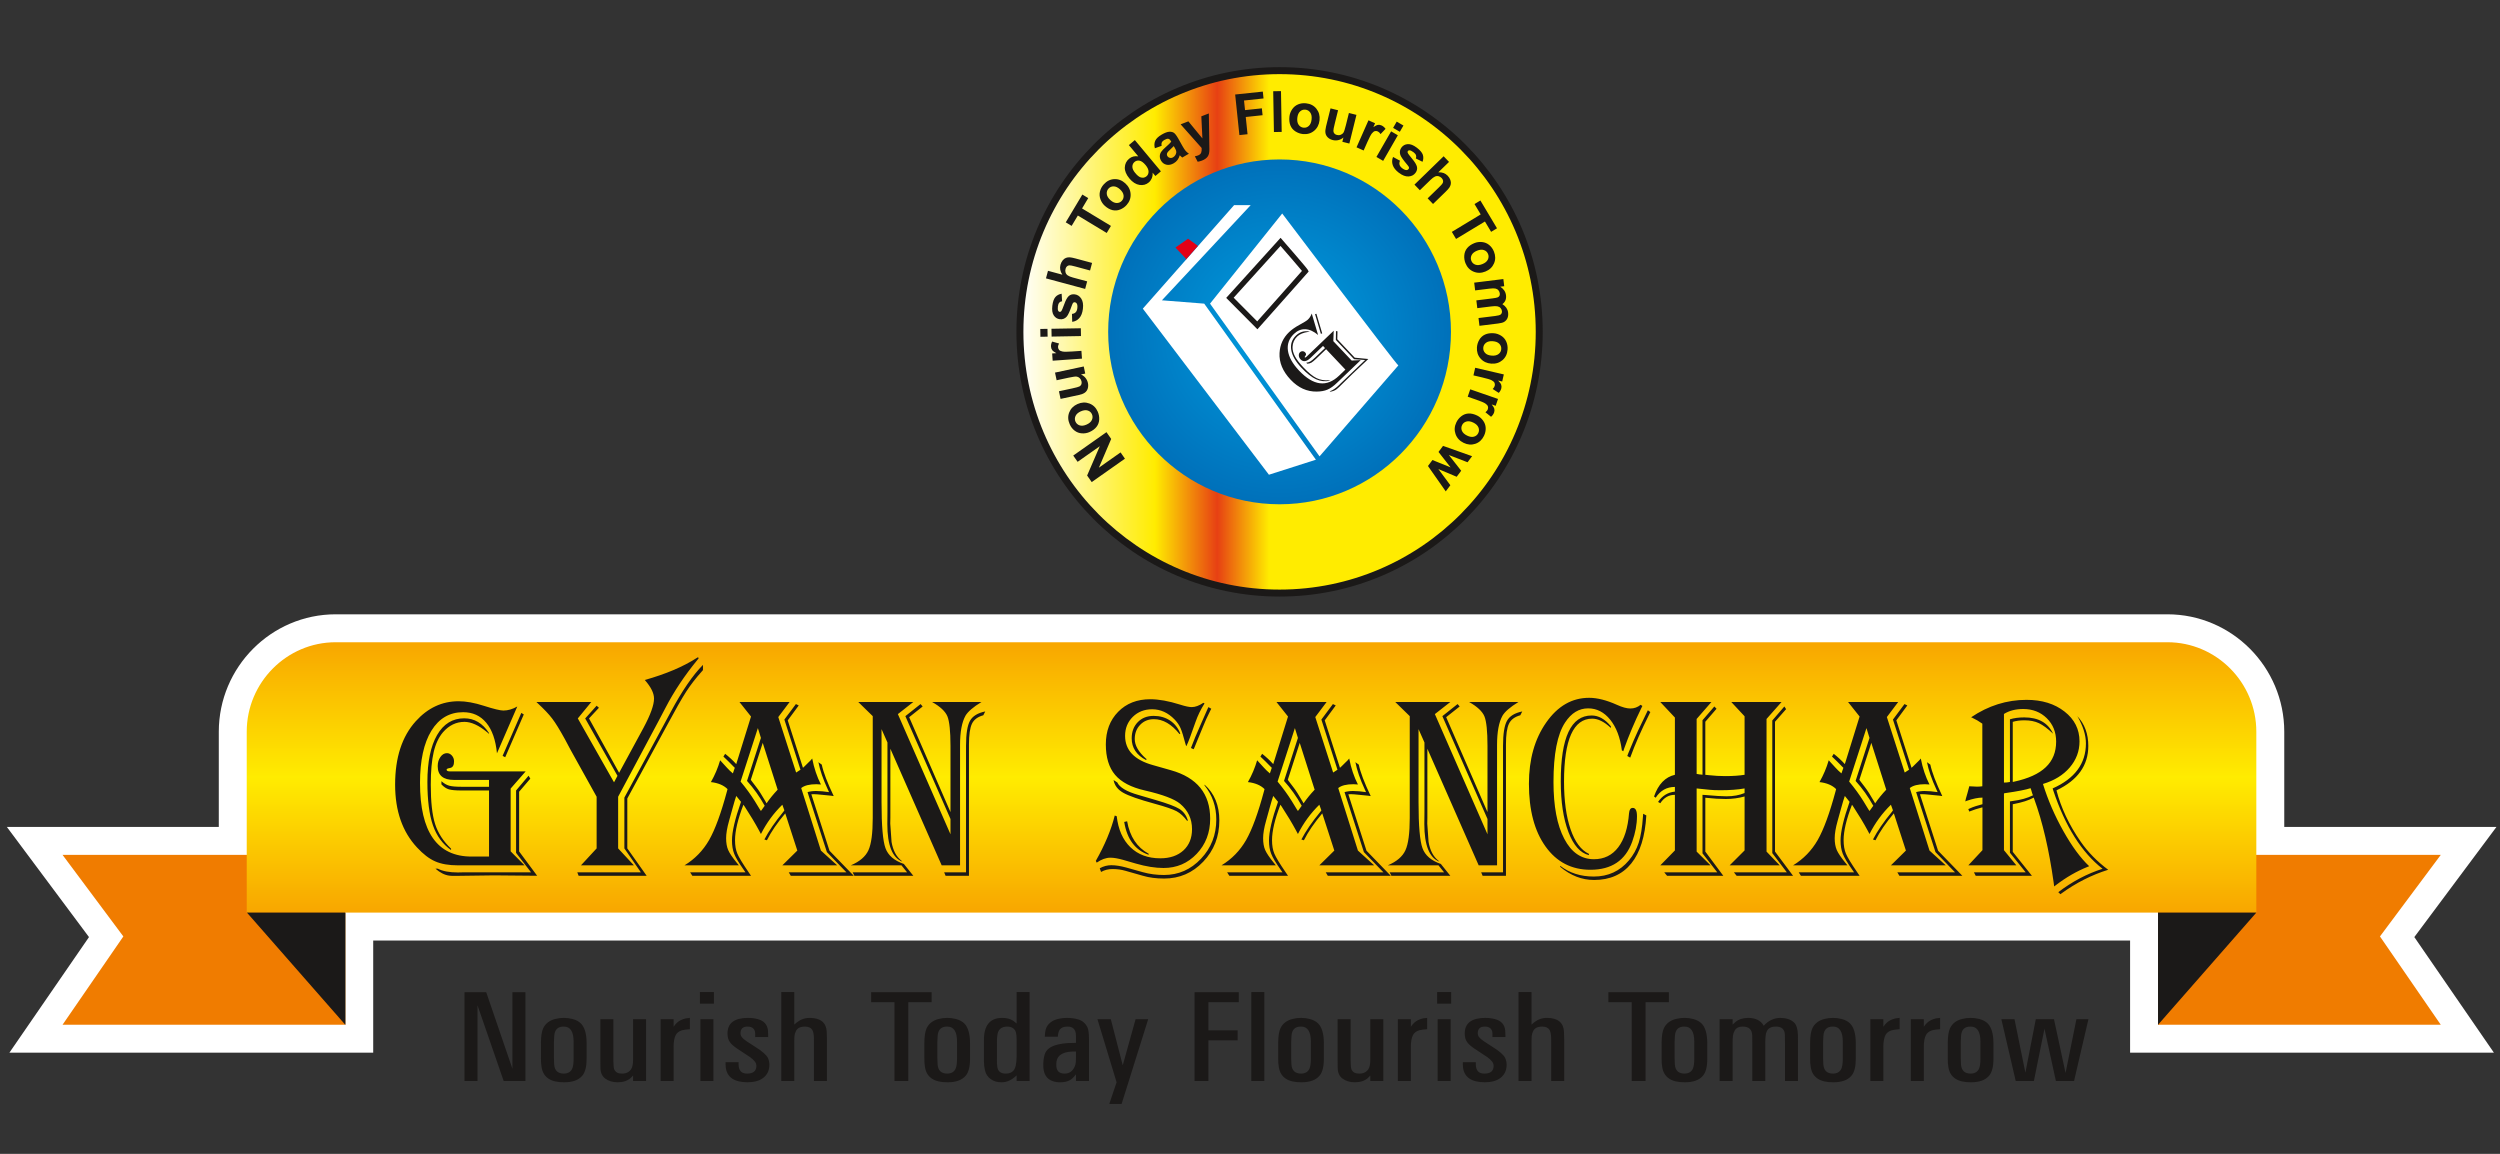 <svg width="195" height="90" viewBox="0 0 195 90" fill="none" xmlns="http://www.w3.org/2000/svg">
<rect x="0" y="0" width="195" height="90" fill="#333333" stroke="none"/>
<g clip-path="url(#clip0_166_1178)">
<path d="M99.806 5.51C110.99 5.51 120.06 14.634 120.06 25.885C120.06 37.136 110.99 46.26 99.806 46.26C88.623 46.26 79.553 37.136 79.553 25.885C79.553 14.634 88.623 5.51 99.806 5.51Z" fill="url(#paint0_linear_166_1178)" stroke="#1B1918" stroke-width="0.545"/>
<path d="M99.806 12.436C107.188 12.436 113.175 18.459 113.175 25.885C113.175 33.312 107.188 39.334 99.806 39.334C92.424 39.334 86.437 33.312 86.437 25.885C86.437 18.459 92.424 12.436 99.806 12.436Z" fill="url(#paint1_radial_166_1178)"/>
<path fill-rule="evenodd" clip-rule="evenodd" d="M87.745 35.777L85.153 37.603L84.796 37.09L85.784 34.804L84.054 36.023L83.713 35.534L86.305 33.709L86.673 34.237L85.714 36.479L87.404 35.288L87.745 35.777ZM84.982 33.7C84.798 33.782 84.599 33.816 84.387 33.802C84.175 33.788 83.986 33.717 83.821 33.59C83.656 33.464 83.528 33.298 83.437 33.091C83.296 32.773 83.283 32.465 83.399 32.169C83.515 31.874 83.73 31.656 84.044 31.515C84.36 31.373 84.668 31.359 84.967 31.471C85.267 31.583 85.485 31.795 85.623 32.107C85.709 32.3 85.747 32.503 85.738 32.718C85.728 32.932 85.66 33.122 85.533 33.288C85.406 33.454 85.222 33.592 84.982 33.7ZM84.758 33.115C84.966 33.022 85.103 32.901 85.169 32.752C85.236 32.604 85.237 32.457 85.172 32.311C85.108 32.166 84.999 32.069 84.845 32.02C84.691 31.971 84.509 31.993 84.298 32.087C84.094 32.179 83.957 32.299 83.891 32.447C83.824 32.595 83.823 32.742 83.887 32.887C83.952 33.032 84.061 33.13 84.215 33.18C84.37 33.23 84.551 33.208 84.758 33.115ZM84.649 29.138L84.314 29.209C84.451 29.267 84.568 29.355 84.665 29.473C84.762 29.592 84.826 29.726 84.858 29.875C84.89 30.026 84.885 30.169 84.845 30.303C84.804 30.438 84.73 30.545 84.621 30.625C84.513 30.704 84.353 30.766 84.142 30.811L82.724 31.114L82.598 30.518L83.628 30.298C83.943 30.23 84.134 30.178 84.201 30.14C84.267 30.104 84.315 30.052 84.344 29.985C84.373 29.918 84.378 29.84 84.359 29.75C84.338 29.648 84.291 29.563 84.219 29.494C84.145 29.426 84.065 29.385 83.977 29.373C83.888 29.361 83.683 29.389 83.362 29.457L82.417 29.66L82.291 29.063L84.532 28.584L84.649 29.138ZM84.351 27.366L84.394 27.974L82.108 28.135L82.068 27.57L82.393 27.547C82.233 27.461 82.125 27.381 82.072 27.308C82.018 27.234 81.987 27.148 81.98 27.05C81.97 26.911 81.999 26.775 82.067 26.641L82.606 26.793C82.548 26.899 82.522 26.997 82.528 27.085C82.534 27.17 82.562 27.24 82.613 27.296C82.663 27.353 82.751 27.393 82.875 27.418C82.999 27.444 83.256 27.443 83.645 27.415L84.351 27.366ZM81.714 26.259L81.153 26.269L81.142 25.659L81.704 25.649L81.714 26.259ZM84.316 26.213L82.025 26.254L82.014 25.644L84.306 25.604L84.316 26.213ZM83.632 25.104L83.614 24.485C83.734 24.474 83.829 24.433 83.9 24.361C83.97 24.29 84.014 24.183 84.031 24.04C84.051 23.884 84.037 23.763 83.988 23.677C83.955 23.618 83.904 23.585 83.838 23.577C83.792 23.571 83.752 23.581 83.719 23.606C83.686 23.633 83.652 23.697 83.615 23.799C83.449 24.274 83.313 24.571 83.209 24.691C83.064 24.857 82.882 24.926 82.663 24.899C82.466 24.875 82.31 24.776 82.195 24.603C82.08 24.43 82.042 24.179 82.082 23.85C82.12 23.537 82.2 23.31 82.32 23.17C82.44 23.031 82.602 22.945 82.808 22.912L82.843 23.496C82.752 23.509 82.678 23.547 82.623 23.61C82.567 23.672 82.532 23.766 82.516 23.893C82.497 24.052 82.505 24.169 82.541 24.244C82.567 24.293 82.605 24.321 82.655 24.327C82.698 24.332 82.736 24.317 82.771 24.28C82.818 24.231 82.897 24.05 83.01 23.736C83.121 23.422 83.238 23.208 83.36 23.094C83.483 22.98 83.639 22.936 83.83 22.959C84.039 22.985 84.208 23.095 84.336 23.289C84.465 23.482 84.508 23.751 84.466 24.094C84.428 24.406 84.335 24.645 84.187 24.811C84.04 24.977 83.854 25.075 83.632 25.104ZM81.743 21.123L82.866 21.426C82.697 21.176 82.646 20.919 82.716 20.655C82.753 20.52 82.811 20.404 82.89 20.308C82.968 20.213 83.054 20.148 83.147 20.114C83.24 20.08 83.336 20.065 83.436 20.071C83.535 20.075 83.685 20.105 83.884 20.158L85.182 20.508L85.025 21.098L83.856 20.782C83.624 20.72 83.473 20.691 83.405 20.697C83.336 20.703 83.276 20.729 83.224 20.775C83.172 20.822 83.135 20.888 83.112 20.973C83.086 21.071 83.086 21.165 83.114 21.254C83.14 21.344 83.196 21.42 83.282 21.481C83.368 21.542 83.504 21.598 83.69 21.648L84.799 21.947L84.642 22.536L81.586 21.712L81.743 21.123ZM86.324 18.172L84.072 16.811L83.588 17.62L83.129 17.342L84.424 15.175L84.883 15.452L84.401 16.259L86.654 17.621L86.324 18.172ZM86.169 16.048C86.019 15.913 85.908 15.744 85.834 15.543C85.761 15.343 85.748 15.14 85.796 14.938C85.844 14.735 85.943 14.549 86.093 14.381C86.325 14.122 86.599 13.986 86.915 13.971C87.23 13.957 87.516 14.066 87.771 14.298C88.028 14.531 88.167 14.808 88.187 15.129C88.207 15.45 88.103 15.736 87.876 15.99C87.735 16.148 87.567 16.265 87.368 16.344C87.17 16.423 86.969 16.437 86.767 16.388C86.564 16.339 86.365 16.226 86.169 16.048ZM86.609 15.605C86.778 15.758 86.943 15.835 87.106 15.835C87.267 15.836 87.401 15.777 87.507 15.659C87.613 15.541 87.657 15.401 87.639 15.24C87.621 15.078 87.527 14.92 87.356 14.765C87.189 14.614 87.024 14.538 86.863 14.537C86.701 14.535 86.568 14.594 86.462 14.712C86.356 14.83 86.312 14.971 86.329 15.133C86.347 15.295 86.44 15.453 86.609 15.605ZM90.551 13.364L90.12 13.728L89.904 13.469C89.916 13.63 89.894 13.777 89.838 13.908C89.781 14.04 89.704 14.148 89.604 14.231C89.402 14.402 89.162 14.466 88.881 14.424C88.602 14.381 88.339 14.214 88.095 13.922C87.845 13.622 87.725 13.335 87.735 13.062C87.746 12.788 87.857 12.56 88.071 12.38C88.267 12.214 88.506 12.153 88.786 12.196L88.053 11.318L88.518 10.926L90.551 13.364ZM88.543 13.489C88.7 13.678 88.84 13.792 88.962 13.833C89.138 13.892 89.294 13.864 89.428 13.751C89.536 13.661 89.588 13.538 89.587 13.383C89.586 13.229 89.509 13.06 89.358 12.878C89.189 12.676 89.03 12.56 88.883 12.532C88.736 12.504 88.605 12.538 88.491 12.634C88.382 12.727 88.326 12.849 88.325 13C88.324 13.151 88.397 13.314 88.543 13.489ZM90.606 11.375L90.08 11.565C90.022 11.341 90.033 11.145 90.11 10.976C90.188 10.807 90.355 10.648 90.613 10.498C90.848 10.362 91.038 10.289 91.185 10.278C91.331 10.268 91.453 10.291 91.549 10.35C91.645 10.409 91.758 10.553 91.89 10.782L92.238 11.402C92.339 11.578 92.422 11.702 92.487 11.776C92.551 11.849 92.634 11.92 92.735 11.989L92.215 12.29C92.181 12.263 92.134 12.221 92.075 12.164C92.049 12.137 92.031 12.12 92.021 12.112C91.981 12.252 91.923 12.373 91.847 12.477C91.769 12.58 91.673 12.665 91.557 12.733C91.353 12.851 91.159 12.889 90.978 12.846C90.796 12.803 90.656 12.696 90.558 12.525C90.494 12.413 90.463 12.297 90.466 12.177C90.468 12.057 90.505 11.946 90.575 11.843C90.644 11.741 90.76 11.618 90.922 11.478C91.14 11.289 91.285 11.146 91.357 11.052L91.327 10.999C91.268 10.897 91.202 10.84 91.127 10.825C91.053 10.811 90.947 10.844 90.808 10.924C90.714 10.978 90.652 11.039 90.621 11.107C90.59 11.174 90.585 11.263 90.606 11.375ZM91.554 11.396C91.5 11.457 91.409 11.546 91.281 11.662C91.154 11.778 91.076 11.864 91.048 11.92C91.008 12.009 91.009 12.091 91.052 12.166C91.095 12.24 91.159 12.288 91.245 12.31C91.331 12.332 91.415 12.319 91.5 12.269C91.595 12.214 91.667 12.13 91.718 12.018C91.754 11.933 91.762 11.851 91.742 11.77C91.73 11.717 91.688 11.628 91.615 11.501L91.554 11.396ZM92.09 9.698L92.693 9.465L93.787 10.796L93.704 9.074L94.29 8.848L94.326 11.211L94.333 11.638C94.332 11.783 94.321 11.897 94.301 11.98C94.281 12.065 94.25 12.138 94.207 12.202C94.165 12.265 94.105 12.325 94.029 12.381C93.952 12.437 93.861 12.486 93.753 12.527C93.644 12.569 93.533 12.599 93.419 12.617L93.198 12.19C93.294 12.174 93.377 12.151 93.449 12.123C93.58 12.073 93.663 11.996 93.696 11.895C93.73 11.793 93.74 11.675 93.728 11.542L92.09 9.698ZM96.672 10.537L96.342 7.372L98.499 7.144L98.555 7.679L97.033 7.84L97.112 8.589L98.425 8.45L98.481 8.986L97.168 9.125L97.308 10.47L96.672 10.537ZM99.366 10.299L99.31 7.117L99.917 7.106L99.972 10.288L99.366 10.299ZM100.575 9.099C100.596 8.898 100.666 8.708 100.784 8.53C100.903 8.352 101.058 8.223 101.249 8.143C101.44 8.063 101.648 8.034 101.871 8.058C102.216 8.094 102.487 8.237 102.683 8.486C102.88 8.734 102.96 9.031 102.924 9.375C102.888 9.721 102.747 9.997 102.501 10.202C102.255 10.406 101.963 10.49 101.625 10.455C101.416 10.433 101.222 10.364 101.042 10.249C100.862 10.134 100.733 9.98 100.653 9.786C100.574 9.592 100.547 9.363 100.575 9.099ZM101.19 9.197C101.166 9.425 101.201 9.604 101.297 9.737C101.391 9.869 101.517 9.943 101.675 9.96C101.832 9.977 101.97 9.93 102.089 9.821C102.209 9.711 102.281 9.541 102.305 9.311C102.328 9.086 102.293 8.908 102.198 8.776C102.105 8.644 101.979 8.569 101.822 8.553C101.664 8.536 101.525 8.582 101.406 8.692C101.285 8.801 101.214 8.97 101.19 9.197ZM104.703 11.06L104.786 10.725C104.675 10.824 104.545 10.891 104.397 10.927C104.247 10.963 104.1 10.962 103.953 10.925C103.804 10.888 103.678 10.821 103.576 10.726C103.474 10.63 103.411 10.516 103.387 10.383C103.364 10.251 103.378 10.079 103.43 9.868L103.781 8.453L104.369 8.6L104.115 9.628C104.036 9.943 103.999 10.138 104.004 10.215C104.008 10.291 104.033 10.357 104.08 10.413C104.127 10.469 104.195 10.507 104.283 10.529C104.384 10.555 104.48 10.55 104.574 10.514C104.667 10.478 104.738 10.423 104.788 10.349C104.837 10.274 104.902 10.076 104.982 9.756L105.215 8.813L105.803 8.96L105.249 11.197L104.703 11.06ZM106.363 11.739L105.809 11.491L106.741 9.385L107.255 9.615L107.123 9.914C107.274 9.812 107.394 9.755 107.484 9.741C107.575 9.728 107.664 9.741 107.754 9.781C107.88 9.838 107.986 9.927 108.072 10.05L107.685 10.458C107.619 10.356 107.546 10.287 107.466 10.251C107.388 10.216 107.313 10.208 107.24 10.227C107.167 10.246 107.091 10.305 107.01 10.403C106.929 10.502 106.809 10.73 106.651 11.088L106.363 11.739ZM108.662 9.975L108.943 9.486L109.468 9.791L109.187 10.28L108.662 9.975ZM107.361 12.242L108.507 10.246L109.032 10.551L107.886 12.548L107.361 12.242ZM108.658 12.243L109.2 12.537C109.149 12.647 109.137 12.751 109.164 12.848C109.19 12.945 109.259 13.037 109.373 13.123C109.499 13.218 109.61 13.266 109.708 13.267C109.775 13.268 109.829 13.24 109.869 13.186C109.897 13.149 109.908 13.109 109.904 13.068C109.897 13.026 109.859 12.964 109.79 12.881C109.464 12.498 109.276 12.232 109.225 12.081C109.154 11.871 109.186 11.678 109.318 11.501C109.438 11.342 109.601 11.255 109.807 11.242C110.014 11.228 110.249 11.32 110.512 11.52C110.762 11.71 110.918 11.893 110.979 12.066C111.038 12.241 111.031 12.426 110.957 12.621L110.437 12.36C110.471 12.274 110.475 12.191 110.449 12.111C110.423 12.031 110.359 11.953 110.258 11.877C110.131 11.78 110.026 11.729 109.944 11.723C109.888 11.721 109.845 11.74 109.815 11.78C109.789 11.815 109.783 11.856 109.797 11.905C109.816 11.97 109.933 12.13 110.147 12.385C110.36 12.639 110.486 12.848 110.524 13.011C110.56 13.175 110.521 13.334 110.405 13.488C110.278 13.657 110.099 13.749 109.868 13.764C109.637 13.779 109.385 13.683 109.11 13.475C108.861 13.285 108.702 13.085 108.632 12.873C108.563 12.662 108.572 12.451 108.658 12.243ZM113.025 12.629L112.188 13.441C112.488 13.424 112.733 13.512 112.922 13.709C113.019 13.81 113.087 13.919 113.128 14.037C113.169 14.154 113.18 14.261 113.162 14.359C113.143 14.456 113.106 14.547 113.05 14.63C112.995 14.714 112.892 14.828 112.744 14.971L111.777 15.911L111.356 15.472L112.227 14.626C112.4 14.458 112.502 14.343 112.532 14.281C112.562 14.219 112.571 14.154 112.558 14.085C112.545 14.016 112.508 13.95 112.448 13.886C112.377 13.814 112.297 13.766 112.207 13.743C112.117 13.719 112.024 13.729 111.927 13.772C111.831 13.814 111.713 13.903 111.575 14.037L110.749 14.839L110.328 14.401L112.603 12.19L113.025 12.629ZM113.243 18.087L115.495 16.725L115.012 15.916L115.471 15.639L116.766 17.806L116.307 18.084L115.825 17.277L113.572 18.639L113.243 18.087ZM115.004 18.962C115.19 18.886 115.39 18.859 115.602 18.88C115.813 18.902 116 18.979 116.16 19.112C116.32 19.244 116.442 19.415 116.527 19.624C116.656 19.947 116.659 20.255 116.532 20.547C116.406 20.838 116.184 21.048 115.865 21.178C115.544 21.309 115.236 21.312 114.941 21.19C114.645 21.067 114.435 20.848 114.307 20.531C114.228 20.334 114.197 20.131 114.214 19.917C114.231 19.703 114.305 19.515 114.438 19.353C114.571 19.192 114.759 19.061 115.004 18.962ZM115.207 19.554C114.996 19.64 114.855 19.755 114.783 19.902C114.712 20.048 114.705 20.195 114.765 20.343C114.824 20.49 114.93 20.591 115.082 20.645C115.234 20.7 115.417 20.684 115.631 20.597C115.838 20.513 115.978 20.398 116.05 20.252C116.122 20.107 116.129 19.96 116.069 19.812C116.01 19.665 115.904 19.563 115.752 19.508C115.599 19.453 115.417 19.468 115.207 19.554ZM117.261 21.766L117.329 22.324L117.019 22.363C117.285 22.532 117.435 22.756 117.468 23.031C117.486 23.177 117.472 23.308 117.425 23.423C117.378 23.539 117.298 23.638 117.185 23.723C117.319 23.808 117.423 23.905 117.497 24.014C117.571 24.123 117.616 24.243 117.632 24.376C117.653 24.544 117.636 24.69 117.582 24.815C117.529 24.94 117.439 25.039 117.316 25.112C117.224 25.166 117.069 25.206 116.852 25.233L115.397 25.413L115.324 24.807L116.624 24.647C116.85 24.619 116.992 24.58 117.053 24.53C117.132 24.464 117.164 24.372 117.15 24.256C117.14 24.171 117.105 24.095 117.043 24.026C116.983 23.958 116.901 23.913 116.798 23.893C116.694 23.872 116.536 23.874 116.322 23.901L115.229 24.036L115.155 23.43L116.402 23.276C116.624 23.249 116.765 23.22 116.827 23.191C116.888 23.162 116.932 23.122 116.958 23.073C116.983 23.024 116.992 22.961 116.983 22.883C116.971 22.79 116.936 22.709 116.877 22.641C116.818 22.572 116.739 22.527 116.641 22.506C116.542 22.485 116.385 22.489 116.166 22.516L115.061 22.652L114.987 22.047L117.261 21.766ZM116.511 25.993C116.712 26.007 116.903 26.07 117.084 26.183C117.264 26.296 117.399 26.447 117.484 26.637C117.571 26.826 117.607 27.034 117.591 27.259C117.567 27.607 117.435 27.884 117.194 28.091C116.954 28.297 116.663 28.389 116.32 28.364C115.974 28.34 115.696 28.207 115.483 27.967C115.271 27.727 115.178 27.436 115.201 27.096C115.216 26.884 115.277 26.687 115.385 26.502C115.493 26.318 115.642 26.182 115.832 26.095C116.022 26.009 116.248 25.974 116.511 25.993ZM116.435 26.614C116.208 26.598 116.031 26.64 115.903 26.74C115.775 26.84 115.705 26.969 115.694 27.128C115.683 27.287 115.734 27.424 115.848 27.54C115.961 27.657 116.132 27.723 116.361 27.739C116.585 27.755 116.761 27.713 116.889 27.613C117.017 27.515 117.087 27.386 117.098 27.227C117.109 27.068 117.058 26.93 116.945 26.813C116.832 26.696 116.662 26.63 116.435 26.614ZM114.929 29.28L115.065 28.686L117.298 29.205L117.171 29.756L116.854 29.683C116.982 29.812 117.062 29.92 117.092 30.006C117.122 30.093 117.127 30.184 117.105 30.28C117.073 30.416 117.006 30.537 116.903 30.645L116.431 30.342C116.517 30.257 116.571 30.171 116.591 30.085C116.61 30.002 116.604 29.926 116.571 29.858C116.539 29.789 116.467 29.725 116.355 29.664C116.244 29.603 115.998 29.529 115.618 29.441L114.929 29.28ZM114.481 30.944L114.678 30.367L116.845 31.118L116.662 31.653L116.354 31.547C116.468 31.689 116.536 31.805 116.557 31.893C116.578 31.983 116.573 32.074 116.541 32.167C116.496 32.299 116.417 32.412 116.302 32.509L115.864 32.157C115.959 32.082 116.022 32.003 116.05 31.919C116.078 31.838 116.08 31.763 116.054 31.691C116.03 31.619 115.965 31.548 115.86 31.476C115.756 31.403 115.519 31.303 115.15 31.176L114.481 30.944ZM115.221 32.414C115.402 32.503 115.555 32.634 115.681 32.807C115.806 32.98 115.875 33.17 115.884 33.379C115.893 33.587 115.849 33.793 115.751 33.996C115.599 34.309 115.373 34.516 115.073 34.617C114.773 34.718 114.469 34.693 114.16 34.541C113.849 34.389 113.64 34.161 113.533 33.858C113.426 33.555 113.447 33.251 113.596 32.944C113.688 32.753 113.818 32.593 113.987 32.463C114.156 32.332 114.345 32.262 114.553 32.253C114.761 32.245 114.984 32.298 115.221 32.414ZM114.919 32.962C114.715 32.862 114.535 32.834 114.379 32.879C114.223 32.922 114.11 33.016 114.041 33.16C113.972 33.303 113.968 33.449 114.029 33.599C114.091 33.749 114.225 33.876 114.432 33.977C114.633 34.076 114.812 34.104 114.968 34.06C115.123 34.017 115.236 33.923 115.305 33.78C115.375 33.637 115.379 33.49 115.318 33.339C115.256 33.188 115.123 33.062 114.919 32.962ZM112.557 34.779L114.824 35.583L114.469 36.056L113.011 35.492L113.973 36.718L113.621 37.188L112.192 36.586L113.127 37.848L112.768 38.328L111.381 36.349L111.731 35.881L113.146 36.456L112.203 35.252L112.557 34.779Z" fill="#1B1918"/>
<path fill-rule="evenodd" clip-rule="evenodd" d="M109.071 28.502L102.924 35.597L94.382 23.684L100.012 16.653C100.012 16.653 109.006 28.567 109.071 28.502Z" fill="white"/>
<path fill-rule="evenodd" clip-rule="evenodd" d="M101.981 21.286L98.228 25.517L98.079 25.685L97.921 25.526L95.786 23.378L95.644 23.235L95.779 23.086L99.727 18.724L99.884 18.55L100.039 18.727C100.044 18.733 101.936 20.899 102.011 21.051L102.075 21.18L101.981 21.286ZM98.062 25.069L101.554 21.131C101.26 20.769 100.265 19.626 99.88 19.184L96.226 23.221L98.062 25.069Z" fill="#1B1918"/>
<path fill-rule="evenodd" clip-rule="evenodd" d="M102.316 24.455L102.811 26.129C102.472 25.843 102.14 25.693 101.815 25.68C101.491 25.667 101.195 25.788 100.927 26.045C100.545 26.411 100.389 26.845 100.458 27.347C100.528 27.848 100.818 28.369 101.326 28.906C102.445 30.09 103.487 30.222 104.45 29.3L104.941 28.831L103.436 27.238L102.668 27.973C102.501 28.132 102.373 28.237 102.284 28.288C102.193 28.339 102.086 28.366 101.961 28.368L101.889 28.292C102.014 28.277 102.122 28.243 102.211 28.19C102.301 28.138 102.427 28.033 102.593 27.875L103.352 27.149L103.195 26.984L102.348 27.794L102.211 27.925C101.908 28.215 101.651 28.25 101.442 28.029C101.361 27.943 101.317 27.846 101.309 27.735C101.302 27.625 101.335 27.535 101.405 27.468C101.458 27.417 101.524 27.392 101.6 27.393C101.676 27.394 101.74 27.421 101.79 27.474C101.875 27.564 101.893 27.648 101.841 27.725L101.781 27.81C101.763 27.84 101.76 27.862 101.774 27.877C101.799 27.903 101.845 27.885 101.913 27.82L102.017 27.72L104.029 25.796L103.999 26.611L105.43 28.124L106.139 28.088L104.581 29.579L104.272 29.873C104.014 30.12 103.771 30.293 103.542 30.391C103.314 30.489 103.037 30.539 102.712 30.543C101.946 30.558 101.266 30.249 100.668 29.617C100.052 28.965 99.764 28.27 99.804 27.535C99.837 26.891 100.087 26.347 100.55 25.904C100.757 25.706 101.03 25.514 101.368 25.333C101.714 25.145 101.93 25.01 102.018 24.926C102.146 24.804 102.245 24.647 102.316 24.455ZM102.679 24.473L103.132 26.003L103.028 26.039L102.575 24.503L102.679 24.473ZM102.145 25.873L102.052 25.886C101.665 25.941 101.374 26.062 101.184 26.244C100.952 26.466 100.83 26.74 100.818 27.067C100.812 27.306 100.876 27.552 101.01 27.8C101.144 28.051 101.364 28.338 101.671 28.663C102.062 29.077 102.402 29.354 102.689 29.494C102.977 29.635 103.314 29.69 103.696 29.659L103.728 29.692C103.359 29.776 103.002 29.739 102.655 29.582C102.31 29.424 101.929 29.126 101.513 28.687C101.055 28.202 100.789 27.738 100.716 27.296C100.643 26.854 100.77 26.477 101.097 26.164C101.381 25.892 101.725 25.788 102.128 25.855L102.145 25.873ZM104.324 25.844L104.309 26.461L105.669 27.899L106.729 28.002L105.509 29.15L104.424 30.213C104.355 30.279 104.299 30.328 104.259 30.358C104.117 30.466 103.936 30.535 103.712 30.561L103.777 30.499C103.974 30.428 104.191 30.278 104.431 30.048L104.58 29.9L106.48 28.082L105.616 28.016L104.195 26.512L104.209 25.821L104.324 25.844Z" fill="#1B1918"/>
<path fill-rule="evenodd" clip-rule="evenodd" d="M102.64 35.857L98.976 37.029L89.14 24.075L96.258 16.002H97.553L90.629 23.424L93.929 23.684L102.64 35.857Z" fill="white"/>
<path fill-rule="evenodd" clip-rule="evenodd" d="M92.474 20.276L92.496 20.169L91.684 19.308L92.667 18.62L93.436 19.18L92.474 20.276Z" fill="#E30016"/>
<path fill-rule="evenodd" clip-rule="evenodd" d="M37.925 77.392L39.968 83.361V77.392H40.983V84.319H39.288L37.245 78.413V84.319H36.231V77.392H37.925ZM42.193 81.337C42.197 80.836 42.254 80.46 42.366 80.211C42.541 79.838 42.856 79.593 43.309 79.479C43.52 79.424 43.743 79.395 43.977 79.395C44.209 79.395 44.432 79.424 44.647 79.479C44.929 79.552 45.153 79.671 45.317 79.838C45.603 80.13 45.749 80.63 45.757 81.337V82.544C45.76 83.184 45.648 83.636 45.422 83.901C45.133 84.248 44.658 84.421 44 84.418C42.955 84.428 42.37 84.034 42.243 83.239C42.207 83.029 42.189 82.798 42.193 82.544V81.337ZM43.208 82.546L43.225 83.013C43.257 83.501 43.512 83.743 43.988 83.74C44.32 83.734 44.541 83.593 44.647 83.318C44.71 83.157 44.742 82.9 44.742 82.546V81.258C44.742 80.462 44.485 80.067 43.973 80.073C43.511 80.067 43.263 80.31 43.231 80.801L43.208 81.258V82.546ZM47.843 79.495V82.748C47.847 83.091 47.87 83.313 47.91 83.412C48.011 83.636 48.211 83.747 48.514 83.74C48.709 83.743 48.875 83.702 49.01 83.613C49.176 83.511 49.285 83.35 49.334 83.127C49.362 82.996 49.378 82.852 49.378 82.694V79.495H50.392V84.319H49.378V83.893L49.187 84.089C48.936 84.309 48.595 84.418 48.167 84.418C47.788 84.418 47.468 84.32 47.208 84.128C46.966 83.948 46.842 83.675 46.835 83.308L46.829 82.786V79.495H47.843ZM52.541 79.495V80.088C52.697 79.849 52.88 79.679 53.088 79.577C53.225 79.508 53.36 79.461 53.49 79.434L53.813 79.395V80.279L53.472 80.31C53.109 80.348 52.858 80.482 52.72 80.712C52.6 80.925 52.541 81.24 52.541 81.656V84.319H51.527V79.495H52.541ZM54.632 79.495H55.646V84.319H54.632V79.495ZM55.686 77.382V78.285H54.592V77.382H55.686ZM57.609 82.85V83.028L57.626 83.224C57.689 83.578 57.912 83.75 58.296 83.74C58.749 83.737 58.983 83.544 58.999 83.16C58.999 83.029 58.96 82.912 58.886 82.811C58.785 82.686 58.66 82.568 58.507 82.457L57.999 82.122L57.464 81.768C57.222 81.602 57.047 81.445 56.941 81.297C56.806 81.118 56.741 80.888 56.745 80.61C56.745 79.803 57.278 79.399 58.346 79.395C58.623 79.395 58.883 79.429 59.12 79.495C59.589 79.622 59.849 79.912 59.901 80.363L59.918 80.732V80.89H58.903V80.737V80.559C58.869 80.242 58.675 80.08 58.317 80.073C57.953 80.07 57.767 80.237 57.759 80.574C57.759 80.698 57.791 80.802 57.855 80.885C57.936 80.992 58.068 81.108 58.25 81.228L58.881 81.636C59.435 81.979 59.773 82.273 59.895 82.516C59.971 82.677 60.01 82.86 60.013 83.066C60.006 83.502 59.842 83.841 59.522 84.084C59.229 84.304 58.826 84.415 58.312 84.418C57.274 84.415 56.708 84.03 56.611 83.268L56.594 83.023V82.85H57.609ZM60.939 77.382H61.953V79.917L62.149 79.749C62.45 79.51 62.793 79.392 63.181 79.395C64.013 79.406 64.449 79.768 64.485 80.482L64.502 81.061V84.319H63.488V81.262L63.482 80.903C63.471 80.642 63.429 80.45 63.355 80.328C63.25 80.162 63.059 80.076 62.785 80.073C62.42 80.073 62.182 80.197 62.072 80.447C62.007 80.579 61.972 80.714 61.965 80.851L61.953 81.243V84.319H60.939L60.939 77.382ZM72.667 77.392V78.173H70.849V84.319H69.768V78.173H67.95V77.392H72.667ZM72.1 81.337C72.103 80.836 72.161 80.46 72.273 80.211C72.448 79.838 72.762 79.593 73.215 79.479C73.427 79.424 73.649 79.395 73.883 79.395C74.116 79.395 74.338 79.424 74.553 79.479C74.835 79.552 75.06 79.671 75.224 79.838C75.509 80.13 75.656 80.63 75.663 81.337V82.544C75.667 83.184 75.555 83.636 75.328 83.901C75.039 84.248 74.565 84.421 73.906 84.418C72.861 84.428 72.277 84.034 72.149 83.239C72.113 83.029 72.095 82.798 72.1 82.544V81.337ZM73.114 82.546L73.132 83.013C73.164 83.501 73.419 83.743 73.895 83.74C74.226 83.734 74.447 83.593 74.553 83.318C74.616 83.157 74.649 82.9 74.649 82.546V81.258C74.649 80.462 74.392 80.067 73.879 80.073C73.417 80.067 73.169 80.31 73.137 80.801L73.114 81.258V82.546ZM80.31 77.382V84.319H79.295V83.878C78.92 84.245 78.528 84.424 78.119 84.418C77.788 84.421 77.506 84.339 77.274 84.169C77.041 84 76.893 83.775 76.83 83.494C76.775 83.271 76.746 83.029 76.746 82.766V81.16C76.735 79.981 77.213 79.392 78.18 79.395C78.538 79.399 78.823 79.476 79.038 79.627C79.105 79.675 79.191 79.745 79.295 79.833V77.382H80.31ZM77.761 82.615C77.757 82.85 77.764 83.034 77.784 83.165C77.816 83.556 78.045 83.747 78.469 83.74C78.715 83.74 78.907 83.665 79.044 83.514C79.208 83.335 79.291 82.971 79.295 82.424V81.012C79.295 80.843 79.278 80.687 79.246 80.546C79.212 80.405 79.139 80.291 79.027 80.207C78.909 80.122 78.757 80.076 78.57 80.073C78.094 80.076 77.833 80.311 77.79 80.776C77.767 80.937 77.757 81.121 77.761 81.331V82.615ZM81.494 80.864C81.498 80.662 81.519 80.486 81.555 80.34C81.597 80.148 81.696 79.977 81.854 79.825C82.012 79.674 82.198 79.568 82.413 79.508C82.671 79.436 82.939 79.399 83.217 79.395C83.541 79.395 83.834 79.434 84.098 79.513C84.429 79.609 84.669 79.818 84.824 80.141C84.902 80.313 84.94 80.616 84.94 81.051V84.319H83.925V83.799C83.739 84.044 83.567 84.203 83.411 84.275C83.211 84.374 82.971 84.421 82.691 84.418C82.488 84.421 82.305 84.394 82.145 84.339C81.626 84.181 81.369 83.755 81.376 83.061C81.376 82.771 81.41 82.508 81.477 82.276C81.587 81.872 81.938 81.604 82.526 81.47C82.76 81.414 83.002 81.378 83.249 81.363L83.925 81.342V80.777C83.917 80.298 83.691 80.063 83.245 80.073C82.973 80.076 82.781 80.153 82.665 80.304C82.583 80.412 82.532 80.6 82.509 80.864H81.494ZM83.925 82.02H83.63C82.789 82.055 82.375 82.394 82.391 83.033C82.379 83.501 82.589 83.737 83.015 83.74C83.377 83.748 83.639 83.581 83.803 83.244C83.866 83.117 83.902 82.984 83.914 82.845L83.925 82.463V82.02ZM86.643 79.495L87.574 83.095L88.577 79.495H89.56L87.485 86.107H86.525L87.094 84.416L85.6 79.495H86.643ZM96.626 77.392V78.173H94.256V80.365H96.537V81.146H94.256V84.319H93.175V77.392H96.626ZM98.618 77.382V84.319H97.603V77.382H98.618ZM99.699 81.337C99.702 80.836 99.76 80.46 99.872 80.211C100.047 79.838 100.361 79.593 100.814 79.479C101.026 79.424 101.248 79.395 101.482 79.395C101.715 79.395 101.937 79.424 102.152 79.479C102.434 79.552 102.659 79.671 102.823 79.838C103.108 80.13 103.255 80.63 103.262 81.337V82.544C103.266 83.184 103.154 83.636 102.927 83.901C102.638 84.248 102.164 84.421 101.505 84.418C100.46 84.428 99.876 84.034 99.748 83.239C99.712 83.029 99.695 82.798 99.699 82.544V81.337ZM100.713 82.546L100.731 83.013C100.763 83.501 101.018 83.743 101.494 83.74C101.825 83.734 102.046 83.593 102.152 83.318C102.215 83.157 102.248 82.9 102.248 82.546V81.258C102.248 80.462 101.991 80.067 101.479 80.073C101.016 80.067 100.768 80.31 100.736 80.801L100.713 81.258V82.546ZM105.349 79.495V82.748C105.353 83.091 105.375 83.313 105.415 83.412C105.516 83.636 105.716 83.747 106.019 83.74C106.215 83.743 106.38 83.702 106.516 83.613C106.681 83.511 106.79 83.35 106.839 83.127C106.868 82.996 106.883 82.852 106.883 82.694V79.495H107.898V84.319H106.883V83.893L106.692 84.089C106.442 84.309 106.101 84.418 105.672 84.418C105.293 84.418 104.974 84.32 104.713 84.128C104.471 83.948 104.347 83.675 104.34 83.308L104.334 82.786V79.495H105.349ZM110.047 79.495V80.088C110.203 79.849 110.386 79.679 110.593 79.577C110.731 79.508 110.865 79.461 110.995 79.434L111.318 79.395V80.279L110.978 80.31C110.614 80.348 110.363 80.482 110.226 80.712C110.106 80.925 110.047 81.24 110.047 81.656V84.319H109.032V79.495H110.047ZM112.137 79.495H113.152V84.319H112.137V79.495ZM113.192 77.382V78.285H112.097V77.382H113.192ZM115.114 82.85V83.028L115.131 83.224C115.194 83.578 115.417 83.75 115.802 83.74C116.255 83.737 116.489 83.544 116.504 83.16C116.504 83.029 116.466 82.912 116.392 82.811C116.291 82.686 116.165 82.568 116.013 82.457L115.505 82.122L114.97 81.768C114.728 81.602 114.553 81.445 114.446 81.297C114.311 81.118 114.246 80.888 114.25 80.61C114.25 79.803 114.783 79.399 115.851 79.395C116.129 79.395 116.388 79.429 116.626 79.495C117.094 79.622 117.355 79.912 117.406 80.363L117.423 80.732V80.89H116.409V80.737V80.559C116.375 80.242 116.181 80.08 115.823 80.073C115.459 80.07 115.273 80.237 115.265 80.574C115.265 80.698 115.297 80.802 115.36 80.885C115.442 80.992 115.573 81.108 115.756 81.228L116.386 81.636C116.94 81.979 117.279 82.273 117.401 82.516C117.477 82.677 117.515 82.86 117.519 83.066C117.511 83.502 117.347 83.841 117.027 84.084C116.734 84.304 116.331 84.415 115.817 84.418C114.779 84.415 114.214 84.03 114.117 83.268L114.1 83.023V82.85H115.114ZM118.444 77.382H119.459V79.917L119.655 79.749C119.956 79.51 120.298 79.392 120.687 79.395C121.518 79.406 121.955 79.768 121.991 80.482L122.008 81.061V84.319H120.993V81.262L120.987 80.903C120.976 80.642 120.934 80.45 120.86 80.328C120.755 80.162 120.565 80.076 120.291 80.073C119.925 80.073 119.687 80.197 119.577 80.447C119.512 80.579 119.478 80.714 119.47 80.851L119.459 81.243V84.319H118.444L118.444 77.382ZM130.173 77.392V78.173H128.355V84.319H127.273V78.173H125.455V77.392H130.173ZM129.605 81.337C129.608 80.836 129.666 80.46 129.778 80.211C129.953 79.838 130.268 79.593 130.721 79.479C130.932 79.424 131.155 79.395 131.389 79.395C131.621 79.395 131.844 79.424 132.059 79.479C132.34 79.552 132.565 79.671 132.729 79.838C133.015 80.13 133.161 80.63 133.168 81.337V82.544C133.173 83.184 133.06 83.636 132.834 83.901C132.544 84.248 132.07 84.421 131.412 84.418C130.366 84.428 129.782 84.034 129.654 83.239C129.618 83.029 129.601 82.798 129.605 82.544V81.337ZM130.62 82.546L130.637 83.013C130.669 83.501 130.924 83.743 131.4 83.74C131.731 83.734 131.952 83.593 132.059 83.318C132.122 83.157 132.154 82.9 132.154 82.546V81.258C132.154 80.462 131.897 80.067 131.385 80.073C130.922 80.067 130.675 80.31 130.643 80.801L130.62 81.258V82.546ZM134.13 79.495H135.145V79.912L135.39 79.696C135.499 79.603 135.623 79.535 135.763 79.49C135.942 79.431 136.136 79.399 136.344 79.395C136.936 79.395 137.345 79.6 137.572 80.009C137.928 79.61 138.356 79.406 138.855 79.395C139.32 79.399 139.675 79.514 139.925 79.745C140.119 79.922 140.222 80.246 140.237 80.717L140.243 81.302V84.319H139.228V81.346L139.222 80.742C139.215 80.293 138.979 80.07 138.514 80.073C138.149 80.073 137.911 80.202 137.8 80.462C137.726 80.615 137.69 80.915 137.693 81.361V84.319H136.679V81.351L136.673 80.755C136.654 80.304 136.413 80.076 135.948 80.073C135.636 80.07 135.423 80.174 135.307 80.383C135.232 80.511 135.187 80.643 135.173 80.777C135.151 80.943 135.141 81.138 135.145 81.361V84.319H134.13L134.13 79.495ZM141.189 81.337C141.192 80.836 141.25 80.46 141.362 80.211C141.537 79.838 141.851 79.593 142.304 79.479C142.516 79.424 142.738 79.395 142.973 79.395C143.205 79.395 143.427 79.424 143.643 79.479C143.924 79.552 144.149 79.671 144.313 79.838C144.598 80.13 144.745 80.63 144.752 81.337V82.544C144.756 83.184 144.644 83.636 144.417 83.901C144.128 84.248 143.654 84.421 142.995 84.418C141.95 84.428 141.366 84.034 141.238 83.239C141.202 83.029 141.185 82.798 141.189 82.544V81.337ZM142.203 82.546L142.221 83.013C142.253 83.501 142.508 83.743 142.984 83.74C143.315 83.734 143.536 83.593 143.643 83.318C143.705 83.157 143.738 82.9 143.738 82.546V81.258C143.738 80.462 143.481 80.067 142.969 80.073C142.506 80.067 142.259 80.31 142.226 80.801L142.203 81.258V82.546ZM146.901 79.495V80.088C147.058 79.849 147.241 79.679 147.448 79.577C147.585 79.508 147.72 79.461 147.85 79.434L148.173 79.395V80.279L147.833 80.31C147.469 80.348 147.217 80.482 147.08 80.712C146.961 80.925 146.901 81.24 146.901 81.656V84.319H145.887V79.495H146.901ZM150.058 79.495V80.088C150.214 79.849 150.397 79.679 150.604 79.577C150.741 79.508 150.876 79.461 151.006 79.434L151.329 79.395V80.279L150.989 80.31C150.625 80.348 150.374 80.482 150.237 80.712C150.117 80.925 150.058 81.24 150.058 81.656V84.319H149.043V79.495H150.058ZM151.925 81.337C151.929 80.836 151.986 80.46 152.098 80.211C152.273 79.838 152.587 79.593 153.041 79.479C153.252 79.424 153.475 79.395 153.709 79.395C153.941 79.395 154.164 79.424 154.379 79.479C154.661 79.552 154.885 79.671 155.049 79.838C155.334 80.13 155.481 80.63 155.489 81.337V82.544C155.493 83.184 155.38 83.636 155.154 83.901C154.865 84.248 154.39 84.421 153.732 84.418C152.686 84.428 152.102 84.034 151.975 83.239C151.938 83.029 151.921 82.798 151.925 82.544V81.337ZM152.94 82.546L152.957 83.013C152.989 83.501 153.244 83.743 153.721 83.74C154.051 83.734 154.272 83.593 154.379 83.318C154.442 83.157 154.474 82.9 154.474 82.546V81.258C154.474 80.462 154.217 80.067 153.705 80.073C153.242 80.067 152.995 80.31 152.963 80.801L152.94 81.258V82.546ZM157.131 79.495L157.981 83.675H157.978L158.793 79.495H160.21L161.114 83.695H161.112L161.961 79.495H162.898L161.776 84.319H160.36L159.467 80.236H159.469L158.643 84.319H157.227L156.105 79.495H157.131Z" fill="#1B1918"/>
<path fill-rule="evenodd" clip-rule="evenodd" d="M168.326 79.931H190.38L185.637 73.042L190.38 66.681H168.326V79.931Z" fill="#FFCB00" stroke="white" stroke-width="4.358"/>
<path fill-rule="evenodd" clip-rule="evenodd" d="M26.931 79.931H4.878L9.621 73.042L4.878 66.681H26.931V79.931Z" fill="#FFCB00" stroke="white" stroke-width="4.358"/>
<path d="M26.18 50.095H169.059C172.873 50.095 175.993 53.234 175.993 57.071V71.185H19.245V57.071C19.245 53.234 22.366 50.095 26.18 50.095Z" fill="url(#paint2_linear_166_1178)" stroke="white" stroke-width="4.358"/>
<path fill-rule="evenodd" clip-rule="evenodd" d="M19.264 71.185H26.931V79.931L19.264 71.185Z" fill="#1B1918"/>
<path fill-rule="evenodd" clip-rule="evenodd" d="M175.993 71.185H168.326V79.931L175.993 71.185Z" fill="#1B1918"/>
<path fill-rule="evenodd" clip-rule="evenodd" d="M168.326 79.931H190.38L185.637 73.042L190.38 66.681H168.326V79.931Z" fill="#F07C00"/>
<path fill-rule="evenodd" clip-rule="evenodd" d="M26.931 79.931H4.878L9.621 73.042L4.878 66.681H26.931V79.931Z" fill="#F07C00"/>
<path d="M26.18 50.095H169.059C172.873 50.095 175.993 53.234 175.993 57.071V71.185H19.245V57.071C19.245 53.234 22.366 50.095 26.18 50.095Z" fill="url(#paint3_linear_166_1178)"/>
<path fill-rule="evenodd" clip-rule="evenodd" d="M19.264 71.185H26.931V79.931L19.264 71.185Z" fill="#1B1918"/>
<path fill-rule="evenodd" clip-rule="evenodd" d="M175.993 71.185H168.326V79.931L175.993 71.185Z" fill="#1B1918"/>
<path fill-rule="evenodd" clip-rule="evenodd" d="M40.349 55.106L38.763 58.757C38.662 57.719 38.384 56.923 37.927 56.374C37.472 55.825 36.873 55.551 36.127 55.551C35.065 55.551 34.237 56.035 33.646 57.001C33.056 57.967 32.761 59.322 32.761 61.061C32.761 64.894 34.101 66.812 36.778 66.812H38.144V61.657H36.008C35.545 61.657 35.212 61.627 35.012 61.569C34.81 61.508 34.616 61.38 34.431 61.18V60.932C34.633 61.112 34.839 61.23 35.041 61.285C35.244 61.342 35.574 61.369 36.034 61.369H38.144V60.834H35.788H35.406C34.564 60.834 34.141 60.475 34.141 59.76C34.141 59.482 34.211 59.244 34.353 59.044C34.494 58.844 34.665 58.746 34.862 58.746C35.009 58.746 35.14 58.811 35.25 58.936C35.36 59.062 35.415 59.211 35.415 59.383C35.415 59.675 35.325 59.844 35.143 59.892L34.937 59.939C34.87 59.959 34.836 59.993 34.836 60.041C34.836 60.126 34.928 60.17 35.117 60.17H35.406H41L39.831 61.508V66.405L40.917 67.497H36.584H35.727C35.009 67.497 34.416 67.395 33.947 67.188C33.478 66.985 33.004 66.619 32.523 66.097C31.386 64.877 30.819 63.247 30.819 61.2C30.819 59.089 31.357 57.442 32.431 56.255C33.369 55.215 34.483 54.697 35.771 54.697C36.346 54.697 37.01 54.815 37.753 55.056C38.517 55.3 39.021 55.422 39.264 55.422C39.62 55.422 39.981 55.317 40.349 55.106ZM40.856 55.727L39.406 59.065L39.203 58.956L40.662 55.608L40.856 55.727ZM38.144 57.238L37.99 57.109C37.348 56.574 36.758 56.306 36.228 56.306C35.583 56.306 35.027 56.574 34.558 57.109C34.219 57.506 33.973 58.028 33.826 58.668C33.675 59.313 33.6 60.159 33.6 61.21C33.6 62.549 33.713 63.572 33.939 64.277C34.165 64.985 34.581 65.626 35.183 66.195V66.304C34.529 65.846 34.057 65.202 33.768 64.372C33.481 63.542 33.337 62.416 33.337 60.993C33.337 59.424 33.588 58.204 34.092 57.333C34.596 56.462 35.302 56.028 36.211 56.028C37.001 56.028 37.646 56.411 38.144 57.181V57.238ZM41.365 60.732L40.491 61.756V66.412L41.898 68.31L38.532 68.279L35.481 68.32C35.287 68.32 35.14 68.314 35.038 68.3C34.682 68.252 34.324 68.072 33.962 67.754H34.141C34.526 67.954 35.05 68.052 35.718 68.052L36.141 68.042H41.423L40.254 66.524V61.657L41.229 60.505L41.365 60.732ZM54.446 51.263L54.498 51.342L54.414 51.45C53.401 52.684 52.568 53.934 51.911 55.205C51.656 55.686 51.477 56.032 51.37 56.235L48.215 62.145V66.175L49.445 67.497H45.315L46.537 66.175V62.145L44.502 58.482L44.062 57.655C43.66 56.923 43.33 56.384 43.072 56.049C42.815 55.71 42.436 55.31 41.932 54.845L41.84 54.757H46.12L45.069 56.038L47.894 61.02L48.163 60.515L45.645 56.038L46.537 55.046L46.716 55.205L45.943 56.038L48.291 60.278L50.192 56.774C50.739 55.754 51.014 54.991 51.014 54.49C51.014 54.066 50.773 53.581 50.293 53.039C51.937 52.575 53.289 52.002 54.345 51.321L54.446 51.263ZM54.831 51.86V52.267L54.747 52.365C54.273 52.893 53.864 53.422 53.52 53.954C53.178 54.483 52.672 55.374 52.001 56.625L48.93 62.281V66.175L50.438 68.31H45.133L45.029 68.042H49.989L48.701 66.175V62.213L51.83 56.435L52.322 55.523C53.199 53.887 54.035 52.666 54.831 51.86ZM61.589 54.757L60.706 55.93L62.098 60.258L62.437 60.038L61.181 56.126L62.081 54.917L62.301 55.025L61.444 56.188L62.631 59.888C62.7 59.831 62.738 59.793 62.749 59.78L63.03 59.502C63.201 59.343 63.308 59.231 63.351 59.163C63.499 59.919 63.725 60.593 64.031 61.19C63.866 61.176 63.748 61.169 63.675 61.169C63.137 61.169 62.744 61.268 62.494 61.468L64.031 66.344L65.302 67.497H61.022L62.191 66.344L61.25 63.443C60.628 64.179 60.15 64.877 59.818 65.541L59.621 65.48C59.956 64.833 60.452 64.108 61.114 63.304L61.181 63.206L61.022 62.769C60.347 63.426 59.791 64.186 59.352 65.053L59.198 64.765C58.903 64.216 58.527 63.589 58.07 62.888L57.986 62.769C57.549 63.901 57.332 64.823 57.332 65.531C57.332 65.948 57.392 66.3 57.514 66.588C57.635 66.876 57.928 67.358 58.391 68.032C58.431 68.093 58.495 68.185 58.579 68.31H54.001L53.83 68.042H58.148L58.003 67.832C57.63 67.303 57.384 66.893 57.268 66.598C57.152 66.304 57.094 65.958 57.094 65.558C57.094 64.884 57.329 63.877 57.798 62.542L57.427 62.084C57.352 62.295 57.259 62.606 57.147 63.016L56.866 64.029C56.712 64.572 56.637 65.023 56.637 65.382C56.637 65.751 56.692 66.059 56.799 66.304C56.906 66.551 57.132 66.883 57.476 67.307C57.511 67.347 57.56 67.412 57.63 67.497H53.39C54.197 67.005 54.837 66.348 55.312 65.521C55.783 64.694 56.249 63.416 56.712 61.688L56.747 61.549C56.449 61.251 56.015 61.068 55.45 61.003C55.76 60.458 56 59.892 56.171 59.302C56.249 59.39 56.298 59.441 56.316 59.461L56.698 59.878C56.828 60.024 56.981 60.173 57.164 60.325L57.314 59.888L57.213 59.79C56.932 59.499 56.695 59.265 56.501 59.085L56.426 59.014L56.562 58.797C56.86 59.028 57.149 59.295 57.427 59.6L58.579 55.889L57.679 54.757H61.589ZM59.493 57.943L58.562 60.824C58.614 60.888 58.64 60.929 58.645 60.942L58.995 61.4C59.181 61.637 59.418 62.007 59.708 62.511L59.791 62.661C60.035 62.301 60.324 61.949 60.657 61.596L59.493 57.943ZM59.114 56.791L57.766 60.963C58.194 61.478 58.565 61.989 58.877 62.491L59.265 63.128C59.271 63.135 59.3 63.176 59.352 63.257C59.401 63.196 59.43 63.159 59.436 63.145L59.554 62.979C59.572 62.952 59.601 62.908 59.647 62.85C59.251 62.135 58.79 61.488 58.267 60.912L59.352 57.557L59.114 56.791ZM64.098 59.641C64.222 60.237 64.535 61.054 65.03 62.095C64.908 62.075 64.836 62.064 64.819 62.064L64.133 61.996C63.823 61.962 63.594 61.945 63.456 61.945C63.432 61.945 63.374 61.949 63.285 61.956L64.7 66.355L66.593 68.31H61.681L61.522 68.042H66.022L64.497 66.463L62.987 61.786C63.181 61.729 63.4 61.698 63.649 61.698C63.953 61.698 64.295 61.729 64.665 61.786L64.564 61.566C64.202 60.786 63.959 60.082 63.835 59.451L64.098 59.641ZM76.554 54.757C75.912 55.147 75.495 55.507 75.306 55.828C75.026 56.334 74.884 57.089 74.884 58.102V58.746V67.497H73.451L69.449 58.401V63.792L69.44 64.24L69.541 65.67C69.654 66.331 69.912 66.822 70.315 67.137L70.381 67.208C69.602 66.904 69.212 65.927 69.212 64.28L69.221 63.345V57.913L68.76 56.872V62.589C68.76 64.406 68.862 65.592 69.067 66.155C69.269 66.717 69.747 67.131 70.5 67.388L71.238 68.31H66.642L66.506 68.042H70.754L70.315 67.497H66.361C67.05 67.205 67.51 66.815 67.736 66.324C67.961 65.836 68.074 64.996 68.074 63.803V55.859L66.946 54.757H71.238L70.034 55.7L74.138 65.074V63.881L70.618 55.859L71.805 54.917L71.967 55.106L70.916 55.94L74.138 63.345V58.709V58.18C74.138 57.032 74.056 56.262 73.897 55.872C73.735 55.486 73.339 55.114 72.705 54.757H76.554ZM76.849 55.493L76.699 55.791C76.262 55.91 75.966 56.13 75.813 56.449C75.657 56.77 75.579 57.313 75.579 58.072V68.31H73.755L73.645 68.042H75.35V58.173C75.35 57.238 75.454 56.587 75.66 56.221C75.865 55.855 76.262 55.612 76.849 55.493ZM93.953 54.866C93.662 55.33 93.424 55.812 93.25 56.316C92.906 57.309 92.677 57.916 92.564 58.143L92.521 58.201C92.498 58.13 92.481 58.072 92.469 58.035C92.313 57.438 92.183 57.025 92.081 56.791C91.98 56.56 91.826 56.34 91.624 56.126C91.109 55.591 90.524 55.323 89.867 55.323C89.262 55.323 88.762 55.52 88.359 55.913C87.957 56.31 87.757 56.801 87.757 57.398C87.757 58.509 88.472 59.268 89.902 59.671L91.335 60.078C93.375 60.654 94.393 61.915 94.393 63.86C94.393 64.948 94.043 65.86 93.346 66.595C92.648 67.334 91.786 67.703 90.755 67.703C90.113 67.703 89.392 67.588 88.593 67.358L87.604 67.07C87.201 66.957 86.872 66.9 86.611 66.9C86.267 66.9 85.911 67.029 85.543 67.286L85.474 67.147C86.177 65.911 86.669 64.731 86.95 63.613L87.103 63.663C87.222 64.701 87.578 65.507 88.171 66.084C88.764 66.659 89.543 66.948 90.504 66.948C91.259 66.948 91.861 66.741 92.31 66.331C92.755 65.921 92.978 65.368 92.978 64.674C92.978 63.874 92.669 63.213 92.046 62.691C91.598 62.318 90.683 61.976 89.3 61.657C88.232 61.413 87.456 61.007 86.976 60.437C86.495 59.868 86.255 59.075 86.255 58.065C86.255 57.018 86.576 56.171 87.219 55.517C87.858 54.866 88.695 54.54 89.722 54.54C90.385 54.54 91.155 54.679 92.037 54.957C92.452 55.09 92.755 55.154 92.952 55.154C93.23 55.154 93.534 55.042 93.861 54.819L93.953 54.866ZM94.48 55.283L94.402 55.432C94.17 55.889 93.974 56.327 93.809 56.743C93.415 57.716 93.189 58.258 93.14 58.37L93.097 58.441L92.894 58.343L92.929 58.251C93.091 57.815 93.328 57.245 93.641 56.543L94.217 55.235L94.26 55.154L94.48 55.283ZM92.003 57.258C91.381 56.483 90.715 56.096 90.003 56.096C89.572 56.096 89.216 56.242 88.935 56.533C88.652 56.825 88.51 57.194 88.51 57.645C88.51 58.136 88.796 58.638 89.366 59.156L89.436 59.207L89.392 59.285C88.646 58.896 88.272 58.33 88.272 57.587C88.272 57.072 88.432 56.652 88.747 56.327C89.062 56.002 89.476 55.839 89.986 55.839C90.472 55.839 90.897 55.96 91.262 56.201C91.627 56.445 91.893 56.784 92.064 57.221L92.003 57.258ZM93.953 61.2C94.723 61.881 95.108 62.816 95.108 63.999C95.108 65.263 94.689 66.334 93.852 67.212C93.016 68.09 92 68.527 90.802 68.527C90.191 68.527 89.638 68.456 89.147 68.31L87.789 67.924C87.474 67.832 87.135 67.785 86.773 67.785C86.449 67.785 86.154 67.859 85.882 68.012L85.781 67.724C86.073 67.564 86.374 67.486 86.678 67.486C87.019 67.486 87.404 67.547 87.841 67.666L89.147 68.032C89.667 68.178 90.214 68.249 90.793 68.249C91.922 68.249 92.885 67.825 93.679 66.981C94.475 66.138 94.871 65.117 94.871 63.921C94.871 62.908 94.564 62.02 93.953 61.261V61.2ZM87.916 64.06C88.125 65.253 88.686 66.097 89.595 66.591V66.673C88.545 66.314 87.908 65.46 87.688 64.111L87.916 64.06ZM86.858 60.844L87.147 61.03C87.332 61.42 87.879 61.746 88.782 62.003L90.148 62.403C91.074 62.674 91.691 62.908 92 63.101C92.307 63.298 92.527 63.593 92.657 63.989L92.596 64.029C92.341 63.688 92.067 63.433 91.772 63.274C91.473 63.118 90.903 62.921 90.061 62.691C88.843 62.359 88.021 62.071 87.604 61.83C87.184 61.59 86.935 61.261 86.858 60.844ZM103.475 54.757L102.592 55.93L103.984 60.258L104.323 60.038L103.067 56.126L103.967 54.917L104.187 55.025L103.33 56.188L104.517 59.888C104.586 59.831 104.624 59.793 104.635 59.78L104.916 59.502C105.087 59.343 105.194 59.231 105.238 59.163C105.385 59.919 105.611 60.593 105.917 61.19C105.753 61.176 105.634 61.169 105.562 61.169C105.023 61.169 104.63 61.268 104.381 61.468L105.917 66.344L107.188 67.497H102.908L104.077 66.344L103.136 63.443C102.514 64.179 102.037 64.877 101.704 65.541L101.507 65.48C101.843 64.833 102.338 64.108 103 63.304L103.067 63.206L102.908 62.769C102.233 63.426 101.678 64.186 101.238 65.053L101.084 64.765C100.789 64.216 100.413 63.589 99.956 62.888L99.872 62.769C99.435 63.901 99.218 64.823 99.218 65.531C99.218 65.948 99.278 66.3 99.4 66.588C99.522 66.876 99.814 67.358 100.277 68.032C100.318 68.093 100.381 68.185 100.465 68.31H95.887L95.716 68.042H100.034L99.889 67.832C99.516 67.303 99.27 66.893 99.154 66.598C99.038 66.304 98.981 65.958 98.981 65.558C98.981 64.884 99.215 63.877 99.684 62.542L99.313 62.084C99.238 62.295 99.145 62.606 99.033 63.016L98.752 64.029C98.598 64.572 98.523 65.023 98.523 65.382C98.523 65.751 98.578 66.059 98.685 66.304C98.793 66.551 99.018 66.883 99.362 67.307C99.397 67.347 99.447 67.412 99.516 67.497H95.276C96.084 67.005 96.723 66.348 97.198 65.521C97.67 64.694 98.136 63.416 98.598 61.688L98.633 61.549C98.335 61.251 97.901 61.068 97.337 61.003C97.646 60.458 97.886 59.892 98.057 59.302C98.136 59.39 98.184 59.441 98.202 59.461L98.584 59.878C98.714 60.024 98.868 60.173 99.05 60.325L99.2 59.888L99.099 59.79C98.819 59.499 98.581 59.265 98.387 59.085L98.312 59.014L98.448 58.797C98.746 59.028 99.035 59.295 99.313 59.6L100.465 55.889L99.565 54.757H103.475ZM101.379 57.943L100.448 60.824C100.5 60.888 100.526 60.929 100.532 60.942L100.882 61.4C101.067 61.637 101.305 62.007 101.594 62.511L101.678 62.661C101.921 62.301 102.21 61.949 102.543 61.596L101.379 57.943ZM101.001 56.791L99.652 60.963C100.08 61.478 100.451 61.989 100.763 62.491L101.151 63.128C101.157 63.135 101.186 63.176 101.238 63.257C101.287 63.196 101.316 63.159 101.322 63.145L101.44 62.979C101.458 62.952 101.487 62.908 101.533 62.85C101.137 62.135 100.676 61.488 100.153 60.912L101.238 57.557L101.001 56.791ZM105.984 59.641C106.109 60.237 106.421 61.054 106.916 62.095C106.794 62.075 106.722 62.064 106.705 62.064L106.019 61.996C105.709 61.962 105.481 61.945 105.342 61.945C105.319 61.945 105.26 61.949 105.171 61.956L106.586 66.355L108.479 68.31H103.567L103.409 68.042H107.909L106.383 66.463L104.873 61.786C105.067 61.729 105.287 61.698 105.536 61.698C105.84 61.698 106.181 61.729 106.551 61.786L106.45 61.566C106.088 60.786 105.845 60.082 105.721 59.451L105.984 59.641ZM118.44 54.757C117.798 55.147 117.381 55.507 117.193 55.828C116.912 56.334 116.77 57.089 116.77 58.102V58.746V67.497H115.338L111.335 58.401V63.792L111.327 64.24L111.428 65.67C111.541 66.331 111.798 66.822 112.201 67.137L112.267 67.208C111.489 66.904 111.098 65.927 111.098 64.28L111.107 63.345V57.913L110.646 56.872V62.589C110.646 64.406 110.748 65.592 110.953 66.155C111.156 66.717 111.633 67.131 112.386 67.388L113.124 68.31H108.528L108.392 68.042H112.64L112.201 67.497H108.247C108.936 67.205 109.396 66.815 109.622 66.324C109.848 65.836 109.96 64.996 109.96 63.803V55.859L108.832 54.757H113.124L111.92 55.7L116.024 65.074V63.881L112.504 55.859L113.691 54.917L113.853 55.106L112.802 55.94L116.024 63.345V58.709V58.18C116.024 57.032 115.943 56.262 115.784 55.872C115.621 55.486 115.225 55.114 114.591 54.757H118.44ZM118.735 55.493L118.585 55.791C118.148 55.91 117.853 56.13 117.7 56.449C117.543 56.77 117.465 57.313 117.465 58.072V68.31H115.642L115.532 68.042H117.236V58.173C117.236 57.238 117.341 56.587 117.546 56.221C117.751 55.855 118.148 55.612 118.735 55.493ZM128.106 55.066L128.014 55.252C127.504 56.293 127.065 57.333 126.691 58.37L126.616 58.597L126.506 58.53C126.376 57.523 126.072 56.727 125.597 56.137C125.122 55.547 124.55 55.252 123.875 55.252C123.158 55.252 122.559 55.618 122.078 56.354C121.473 57.269 121.172 58.817 121.172 61C121.172 62.881 121.45 64.355 122.009 65.419C122.564 66.487 123.337 67.019 124.327 67.019C125.117 67.019 125.751 66.71 126.222 66.09C126.694 65.47 126.975 64.585 127.065 63.433C127.088 63.156 127.183 63.016 127.354 63.016C127.574 63.016 127.684 63.23 127.684 63.66C127.684 64.304 127.559 64.969 127.311 65.656C126.784 67.114 125.699 67.842 124.055 67.842C122.584 67.842 121.418 67.239 120.553 66.029C119.687 64.823 119.256 63.189 119.256 61.132C119.256 59.231 119.705 57.638 120.605 56.354C121.502 55.069 122.619 54.429 123.954 54.429C124.587 54.429 125.308 54.612 126.115 54.974C126.538 55.168 126.888 55.262 127.166 55.262C127.467 55.262 127.733 55.168 127.97 54.974L128.106 55.066ZM125.649 56.781C125.134 56.296 124.648 56.055 124.191 56.055C122.726 56.055 121.994 57.692 121.994 60.963C121.994 62.45 122.165 63.691 122.503 64.68C122.842 65.67 123.319 66.31 123.936 66.602V66.7C123.268 66.541 122.735 65.941 122.338 64.901C121.939 63.857 121.74 62.539 121.74 60.942C121.74 57.519 122.541 55.808 124.147 55.808C124.691 55.808 125.189 56.089 125.649 56.652V56.781ZM128.413 63.603C128.32 65.246 127.93 66.493 127.238 67.351C126.546 68.208 125.577 68.639 124.336 68.639C123.389 68.639 122.512 68.296 121.696 67.615V67.534C122.42 68.093 123.293 68.371 124.318 68.371C125.435 68.371 126.35 67.951 127.056 67.11C127.4 66.7 127.655 66.239 127.82 65.727C127.982 65.219 128.092 64.545 128.15 63.701L128.167 63.474L128.413 63.603ZM128.726 55.54L128.633 55.73C128.017 56.96 127.524 58.082 127.157 59.095L126.928 58.967L127.021 58.719C127.305 58.024 127.554 57.449 127.768 56.991L128.445 55.581L128.532 55.401L128.726 55.54ZM129.504 54.757H133.49L132.338 56.079V60.366C132.468 60.393 132.621 60.414 132.795 60.428V56.177L133.718 55.106L133.889 55.283L133.015 56.296V60.434L133.296 60.464C133.73 60.512 134.152 60.536 134.558 60.536C135.148 60.536 135.652 60.502 136.077 60.434V55.869L135.041 54.757H138.959L137.79 56.079V66.425L138.818 67.497H134.913L136.077 66.334V62.125C135.602 62.257 135.113 62.322 134.61 62.322C134.135 62.322 133.643 62.291 133.134 62.234L133.015 62.223V66.425L134.416 68.31H130.031L129.811 68.042H133.947L132.795 66.564V61.996L133.041 62.013C133.788 62.078 134.326 62.112 134.661 62.112C135.203 62.112 135.674 62.027 136.077 61.857V61.498C135.544 61.59 134.928 61.637 134.219 61.637C133.843 61.637 133.565 61.627 133.388 61.606L132.532 61.519C132.5 61.512 132.433 61.505 132.338 61.498V66.425L133.423 67.497H129.504L130.642 66.334V61.996C130.167 61.996 129.788 62.213 129.504 62.65L129.328 62.552C129.655 62.067 130.095 61.8 130.642 61.746V61.38C130.008 61.38 129.507 61.661 129.14 62.223L129.015 62.125C129.348 61.169 129.889 60.607 130.642 60.434V55.968L129.504 54.757ZM139.315 55.313L138.45 56.296V66.422L139.857 68.31H135.457L135.246 68.042H139.373L138.239 66.544V56.198L139.179 55.106L139.315 55.313ZM148.059 54.757L147.176 55.93L148.568 60.258L148.906 60.038L147.65 56.126L148.55 54.917L148.77 55.025L147.914 56.188L149.1 59.888C149.17 59.831 149.207 59.793 149.219 59.78L149.5 59.502C149.67 59.343 149.777 59.231 149.821 59.163C149.969 59.919 150.194 60.593 150.501 61.19C150.336 61.176 150.217 61.169 150.145 61.169C149.607 61.169 149.213 61.268 148.964 61.468L150.501 66.344L151.772 67.497H147.491L148.661 66.344L147.72 63.443C147.098 64.179 146.62 64.877 146.287 65.541L146.091 65.48C146.426 64.833 146.921 64.108 147.584 63.304L147.65 63.206L147.491 62.769C146.817 63.426 146.261 64.186 145.821 65.053L145.668 64.765C145.373 64.216 144.996 63.589 144.539 62.888L144.456 62.769C144.018 63.901 143.801 64.823 143.801 65.531C143.801 65.948 143.862 66.3 143.984 66.588C144.105 66.876 144.397 67.358 144.86 68.032C144.901 68.093 144.965 68.185 145.049 68.31H140.47L140.299 68.042H144.617L144.473 67.832C144.099 67.303 143.853 66.893 143.738 66.598C143.622 66.304 143.564 65.958 143.564 65.558C143.564 64.884 143.798 63.877 144.267 62.542L143.897 62.084C143.821 62.295 143.729 62.606 143.616 63.016L143.335 64.029C143.182 64.572 143.106 65.023 143.106 65.382C143.106 65.751 143.162 66.059 143.269 66.304C143.376 66.551 143.602 66.883 143.946 67.307C143.981 67.347 144.03 67.412 144.099 67.497H139.859C140.667 67.005 141.307 66.348 141.781 65.521C142.253 64.694 142.719 63.416 143.182 61.688L143.217 61.549C142.919 61.251 142.484 61.068 141.92 61.003C142.23 60.458 142.47 59.892 142.641 59.302C142.719 59.39 142.768 59.441 142.785 59.461L143.167 59.878C143.298 60.024 143.451 60.173 143.633 60.325L143.784 59.888L143.683 59.79C143.402 59.499 143.164 59.265 142.971 59.085L142.895 59.014L143.031 58.797C143.329 59.028 143.619 59.295 143.897 59.6L145.049 55.889L144.149 54.757H148.059ZM145.963 57.943L145.031 60.824C145.083 60.888 145.11 60.929 145.115 60.942L145.465 61.4C145.65 61.637 145.888 62.007 146.177 62.511L146.261 62.661C146.504 62.301 146.794 61.949 147.127 61.596L145.963 57.943ZM145.584 56.791L144.235 60.963C144.664 61.478 145.034 61.989 145.347 62.491L145.734 63.128C145.74 63.135 145.769 63.176 145.821 63.257C145.871 63.196 145.9 63.159 145.905 63.145L146.024 62.979C146.041 62.952 146.07 62.908 146.117 62.85C145.72 62.135 145.26 61.488 144.736 60.912L145.821 57.557L145.584 56.791ZM150.567 59.641C150.692 60.237 151.005 61.054 151.499 62.095C151.378 62.075 151.306 62.064 151.288 62.064L150.602 61.996C150.293 61.962 150.064 61.945 149.925 61.945C149.902 61.945 149.844 61.949 149.755 61.956L151.17 66.355L153.062 68.31H148.151L147.992 68.042H152.492L150.967 66.463L149.457 61.786C149.65 61.729 149.87 61.698 150.119 61.698C150.423 61.698 150.764 61.729 151.135 61.786L151.034 61.566C150.672 60.786 150.429 60.082 150.304 59.451L150.567 59.641ZM153.748 55.947C155.088 55.042 156.529 54.588 158.072 54.588C159.27 54.588 160.26 54.893 161.036 55.503C161.814 56.11 162.202 56.886 162.202 57.824C162.202 58.594 161.947 59.271 161.438 59.865C160.928 60.458 160.234 60.884 159.351 61.149C159.742 62.41 160.271 63.633 160.943 64.826C161.611 66.016 162.283 66.931 162.957 67.564L162.83 67.615C161.988 67.954 161.16 68.428 160.353 69.045L160.225 69.144L160.184 68.825C159.823 66.263 159.316 64.094 158.665 62.311L158.631 62.213C158.242 62.427 157.719 62.593 157.062 62.718L156.995 62.728V66.443L158.489 68.31H154.104L153.968 68.042H158.005L156.775 66.514V62.511L156.955 62.481C157.598 62.403 158.138 62.254 158.572 62.033C158.538 61.956 158.518 61.905 158.512 61.885L158.428 61.596C158.422 61.576 158.408 61.539 158.384 61.478C158.034 61.596 157.374 61.725 156.402 61.864L156.309 61.885V66.314L157.276 67.497H153.528L154.631 66.314V62.979L154.564 62.989C154.234 63.074 153.939 63.169 153.673 63.277L153.604 63.304L153.528 63.108C153.777 62.996 153.971 62.918 154.113 62.877L154.564 62.748L154.631 62.728V62.213C154.298 62.213 153.881 62.298 153.384 62.471L153.291 62.511C153.302 62.42 153.358 62.203 153.462 61.864C153.473 61.841 153.511 61.691 153.58 61.42C153.586 61.4 153.595 61.369 153.604 61.329C153.858 61.349 154.058 61.359 154.2 61.359C154.35 61.359 154.492 61.349 154.622 61.329V56.445C154.362 56.259 154.093 56.103 153.818 55.977L153.748 55.947ZM156.309 55.689V61.041C156.474 61.041 156.628 61.024 156.775 60.993V56.106C157.085 56.008 157.458 55.957 157.896 55.957C158.995 55.957 159.745 56.381 160.141 57.228C159.721 56.832 159.354 56.557 159.038 56.408C158.723 56.259 158.344 56.184 157.901 56.184C157.557 56.184 157.256 56.225 156.995 56.306V60.993L157.088 60.973C158.202 60.732 159.03 60.359 159.568 59.844C160.11 59.333 160.379 58.665 160.379 57.845C160.379 57.109 160.136 56.503 159.649 56.021C159.163 55.544 158.55 55.303 157.809 55.303C157.215 55.303 156.717 55.432 156.309 55.689ZM160.405 61.647C160.76 63.01 161.388 64.345 162.294 65.65C162.858 66.463 163.573 67.195 164.439 67.842C163.145 68.246 161.93 68.862 160.792 69.689L160.717 69.75L160.546 69.591C161.626 68.764 162.778 68.154 163.999 67.764C162.37 66.493 161.09 64.46 160.158 61.667L160.106 61.498C161.837 60.729 162.702 59.56 162.702 57.984C162.702 57.336 162.48 56.628 162.031 55.859C162.601 56.469 162.888 57.241 162.888 58.184C162.888 59.706 162.06 60.861 160.405 61.647Z" fill="#1B1918"/>
</g>
<defs>
<linearGradient id="paint0_linear_166_1178" x1="79.553" y1="5.51" x2="120.06" y2="5.51" gradientUnits="userSpaceOnUse">
<stop stop-color="white"/>
<stop offset="0.26" stop-color="#FFEC00"/>
<stop offset="0.38" stop-color="#E74013"/>
<stop offset="0.48" stop-color="#FFEC00"/>
<stop offset="1" stop-color="#FFEC00"/>
</linearGradient>
<radialGradient id="paint1_radial_166_1178" cx="0" cy="0" r="1" gradientUnits="userSpaceOnUse" gradientTransform="translate(99.806 25.885) scale(26.738 26.898)">
<stop stop-color="#009EE0"/>
<stop offset="1" stop-color="#004394"/>
</radialGradient>
<linearGradient id="paint2_linear_166_1178" x1="19.245" y1="50.095" x2="19.245" y2="71.185" gradientUnits="userSpaceOnUse">
<stop stop-color="#FFCB00"/>
<stop offset="0.46" stop-color="#FFFCDB"/>
<stop offset="1" stop-color="#FFCB00"/>
</linearGradient>
<linearGradient id="paint3_linear_166_1178" x1="19.245" y1="50.095" x2="19.245" y2="71.185" gradientUnits="userSpaceOnUse">
<stop stop-color="#F8A600"/>
<stop offset="0.5" stop-color="#FFEC00"/>
<stop offset="1" stop-color="#F8A600"/>
</linearGradient>
<clipPath id="clip0_166_1178">
<rect width="195" height="90" fill="white"/>
</clipPath>
</defs>
</svg>
